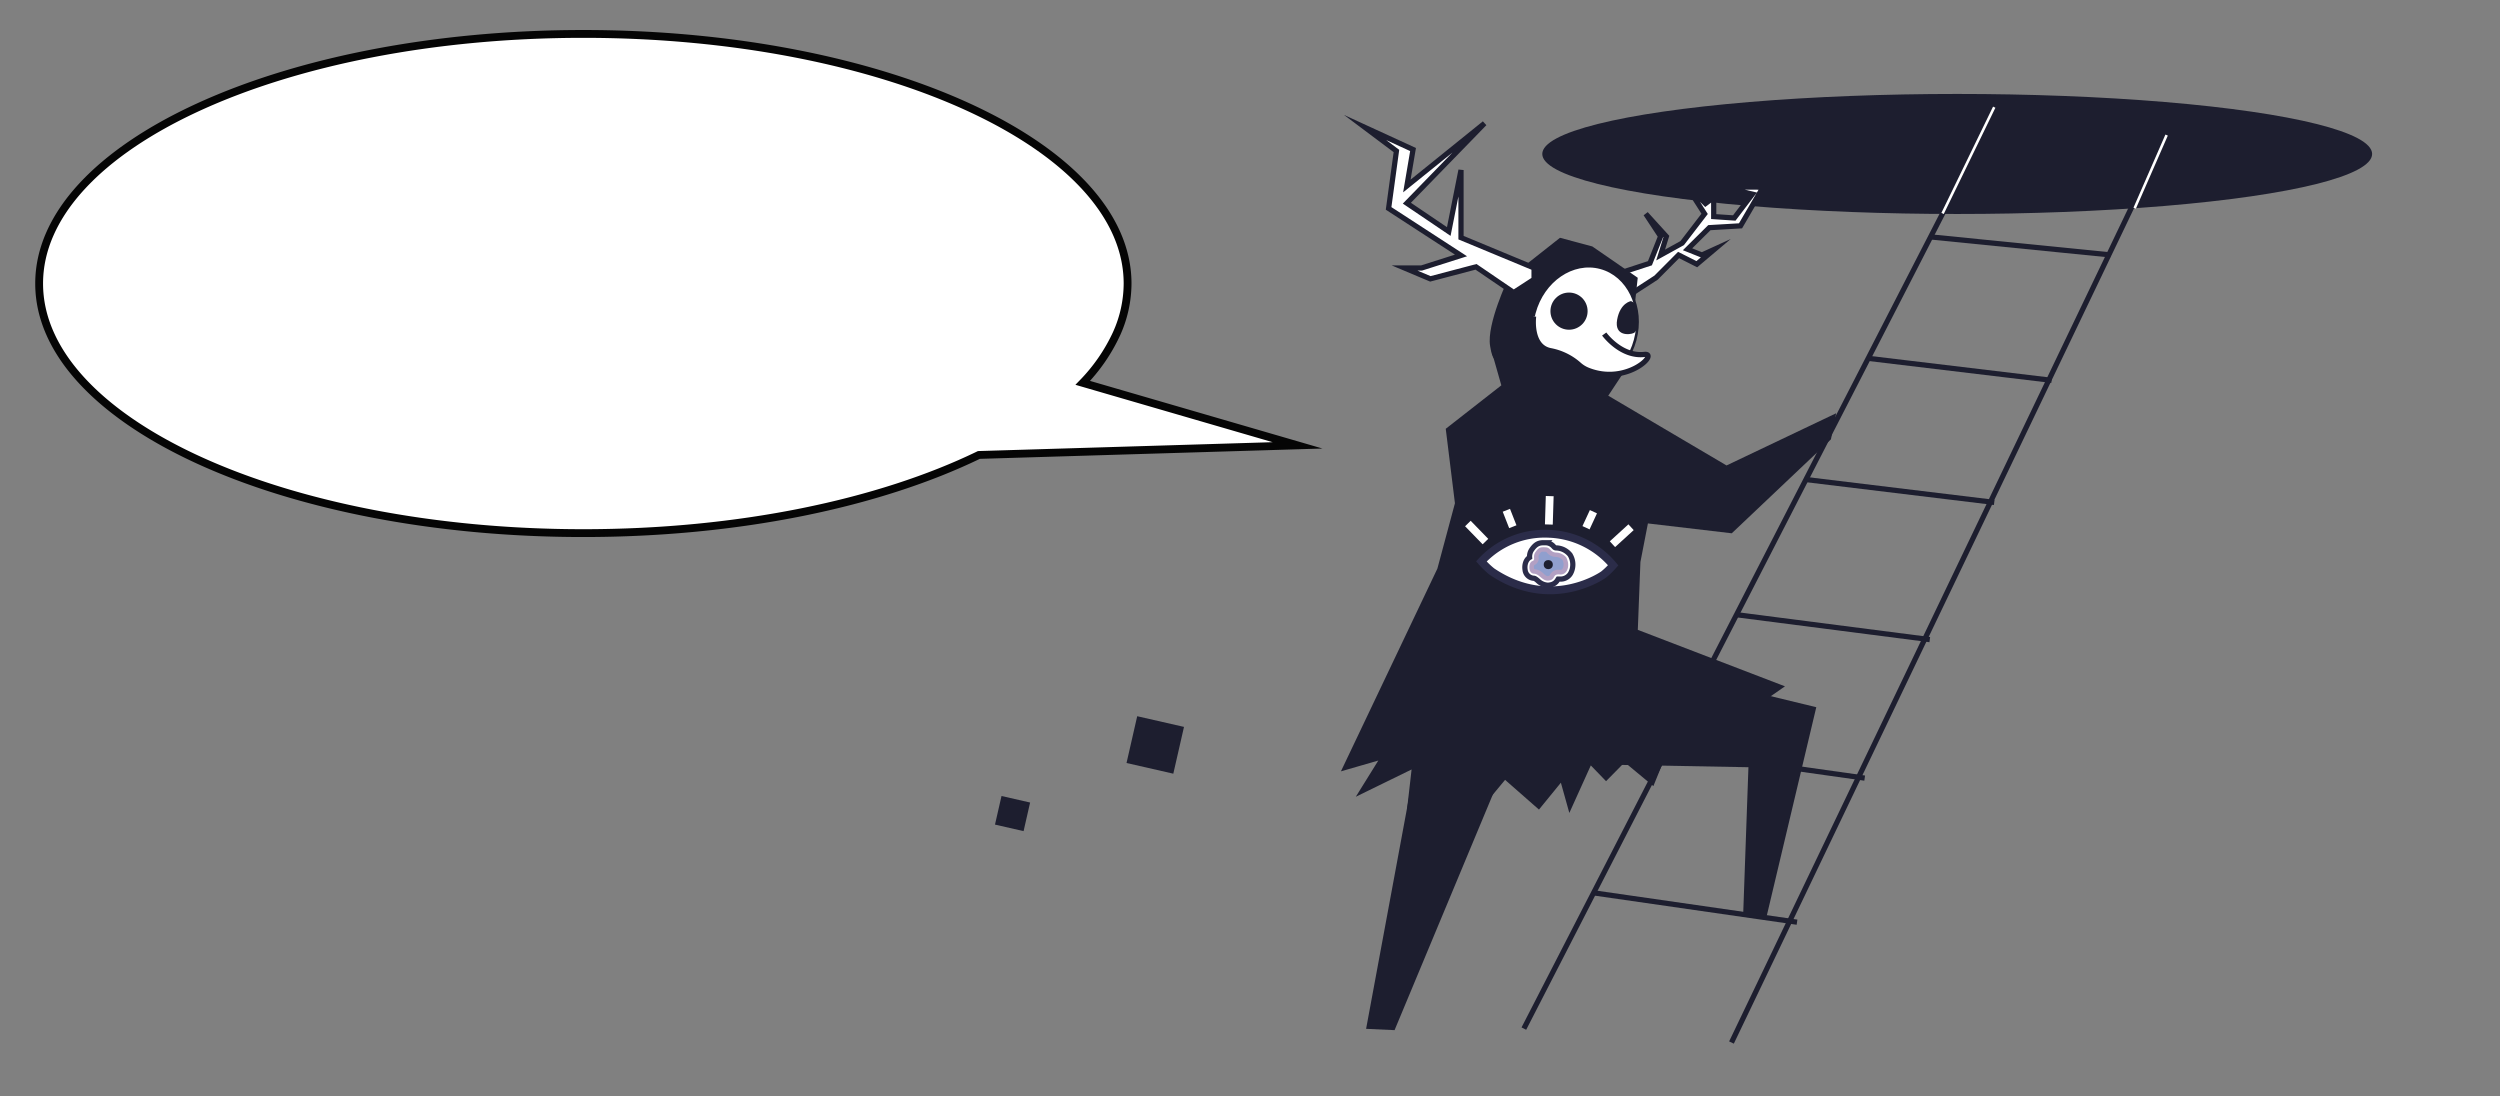 <svg xmlns="http://www.w3.org/2000/svg" viewBox="0 0 958 420"><rect x="0" y="0" width="958" height="420" fill="#808080" stroke="none"/><defs><style>.cls-1,.cls-10{fill:#1d1e2f;}.cls-2,.cls-3{fill:none;}.cls-2,.cls-4,.cls-5{stroke:#1d1e2f;}.cls-10,.cls-11,.cls-2,.cls-3,.cls-4,.cls-5,.cls-6,.cls-7{stroke-miterlimit:10;}.cls-2,.cls-4,.cls-7{stroke-width:2px;}.cls-10,.cls-3{stroke:#fff;}.cls-11,.cls-4,.cls-5,.cls-6,.cls-7{fill:#fff;}.cls-6,.cls-7{stroke:#2b2c49;}.cls-10,.cls-11,.cls-6{stroke-width:3px;}.cls-8{fill:#b3a0c3;}.cls-9{fill:#909fce;}.cls-11{stroke:#050505;}</style></defs><g id="guy"><ellipse class="cls-1" cx="750" cy="59" rx="159" ry="23"/><line class="cls-2" x1="751" y1="69" x2="583.94" y2="394.16"/><line class="cls-2" x1="818" y1="77" x2="663.5" y2="399.5"/><line class="cls-2" x1="715.45" y1="137.26" x2="786.17" y2="145.74"/><line class="cls-2" x1="691.52" y1="183.7" x2="764.19" y2="192.52"/><line class="cls-2" x1="664.84" y1="235.48" x2="739.49" y2="245.1"/><line class="cls-2" x1="638.09" y1="287.39" x2="714.55" y2="298.17"/><line class="cls-2" x1="609.99" y1="342.04" x2="688.62" y2="353.38"/><line class="cls-2" x1="739.75" y1="90.78" x2="808.7" y2="97.68"/><line class="cls-3" x1="744.39" y1="81.8" x2="764.19" y2="41.07"/><line class="cls-3" x1="818" y1="79.79" x2="830.25" y2="51.76"/><polygon class="cls-4" points="621.58 104.36 632.25 100.87 636.35 90.57 630.67 81.95 638.55 90.62 636.35 97.72 644.61 93.16 653.21 81.95 645.65 70.12 653.53 78.01 656.69 75.64 656.69 83 664.57 83.53 671.53 74.4 659.84 71.65 675.61 71.7 666.97 86.54 655.03 87.24 646.67 95.52 652.18 97.72 657 95.52 650.22 101.24 643.24 97.72 634.61 106.39 625.83 112.1 621.58 104.36"/><rect class="cls-1" x="433.48" y="276.29" width="18.39" height="18.39" transform="translate(74.73 -91.45) rotate(12.87)"/><rect class="cls-1" x="382.37" y="306.15" width="11.24" height="11.24" transform="translate(79.21 -78.6) rotate(12.87)"/><path class="cls-1" d="M626.52,116.18l1.06-9.74-17.4-12-12.39-3.32-19.85,15.66s-8.34,17.49-6.93,25.82c1.47,8.76,3.13,3.34,3.13,3.34l5.35,5.86,23.07,20.31,13.7-10.44,5.61-8.49Z"/><ellipse class="cls-5" cx="607.32" cy="125.11" rx="23.29" ry="20" transform="translate(329.05 679.24) rotate(-74.98)"/><path class="cls-1" d="M625,115.38s-4.13.6-5.31,7.09,4.85,5.87,6.38,5.13,1.53-4.15,1.53-4.15l-1.05-7.27Z"/><polygon class="cls-1" points="616.26 151.62 661.61 178.36 703.61 158.36 701.61 168.36 663.61 204.36 631.48 200.58 628.61 215.36 627.61 241.36 684 263 656.61 282.07 651.59 289.67 639.57 286.44 633.57 301.24 622.57 292.11 615.44 299.35 609.6 293.31 601.37 311.52 598.13 299.93 589.73 310.23 576.75 298.84 570.13 306.82 567.52 302.14 563.28 308.4 559.57 303.02 558.21 307.04 552.67 300.19 553.45 303.35 553.02 293.79 539.15 310.38 540.92 294.86 519.54 305.32 528.17 291.44 513.84 295.58 550.81 217.88 557.53 192.85 554.01 164.31 575.31 147.66 571.55 134.45 616.26 151.62"/><polygon class="cls-1" points="585.85 120.67 621.58 140.34 609.41 152.34 583.72 139.18 585.85 120.67"/><path class="cls-6" d="M571.66,219a31,31,0,0,1-4-3.87,33.06,33.06,0,0,1,25.78-10.59,33.66,33.66,0,0,1,24.73,12.09,30.9,30.9,0,0,1-3.65,3.53S594.59,234.52,571.66,219Z"/><path class="cls-7" d="M593,224.25a6,6,0,0,1-3.75-1.76c-.66-.55-1.08-.88-1.49-.9a3.57,3.57,0,0,1-3.35-3.25c-.29-1.72.24-3.85,1.73-4.73a4.69,4.69,0,0,1,.9-3.11c1.55-2.19,2.86-2.57,4.74-2.52l.73,0a4.07,4.07,0,0,1,2.85,1.44c.4.42.51.54,1.09.55a7,7,0,0,1,5.12,2.54l.09.1.06.12a7.08,7.08,0,0,1,.12,7,4.39,4.39,0,0,1-4,2.17h0l-.3,0h-.47L597,222a4,4,0,0,1-3.08,2.17A4.39,4.39,0,0,1,593,224.25Z"/><path class="cls-8" d="M600.17,213.6a5.31,5.31,0,0,0-3.79-1.86c-2.42-.07-2.13-1.89-4-2s-2.62-.12-3.95,1.76.23,3-1.28,3.53-1.63,4.75.63,4.81,3.22,3.06,5.85,2.62,1.12-2.59,4.08-2.32S601.83,216.61,600.17,213.6Z"/><path class="cls-9" d="M593.08,220.77c-.47,0-.92-.37-1.62-1a5.88,5.88,0,0,0-3.53-1.71,2.07,2.07,0,0,1,0-1.51,2.73,2.73,0,0,0,1.66-3,1.4,1.4,0,0,1,.25-1.12c.77-1.08.92-1.07,1.8-1l.64,0c.17,0,.18,0,.52.37a4.56,4.56,0,0,0,3.51,1.62,3.63,3.63,0,0,1,2.4,1.1,3.7,3.7,0,0,1,.12,3.33,1,1,0,0,1-.89.51h-.09l-.43,0a3.4,3.4,0,0,0-3.46,1.9c-.22.39-.22.39-.63.46Z"/><circle class="cls-1" cx="593.3" cy="216.36" r="1.74"/><line class="cls-10" x1="562.49" y1="200.61" x2="569.22" y2="207.53"/><line class="cls-10" x1="577.24" y1="195.54" x2="579.71" y2="201.84"/><line class="cls-10" x1="593.85" y1="190.11" x2="593.52" y2="200.99"/><line class="cls-10" x1="625.02" y1="202.03" x2="617.89" y2="208.54"/><line class="cls-10" x1="610.6" y1="196.09" x2="607.76" y2="202.23"/><polygon class="cls-1" points="663 263 696 271 677 351 668 350 670 294 615 293 663 263"/><polygon class="cls-1" points="542.93 289.42 523.49 394.25 534.4 394.75 575.39 296.45 542.93 289.42"/><polygon class="cls-4" points="587.85 102.69 559.86 91.07 559.86 65.16 555.17 88.72 539.11 77.86 568.86 47.27 539.11 71.27 541.48 57.3 523.11 48.86 535.11 57.86 532.11 79.86 559.86 97.89 544.76 102.69 538.21 102.69 548.11 106.86 565.61 102.25 580.06 112.1 587.85 107.05 587.85 102.69"/><path class="cls-4" d="M614.73,128s6.38,8.82,15.38,7.82c5.76-.64-6.7,12.06-21.71,6a11.46,11.46,0,0,1-3.37-2.11,22.85,22.85,0,0,0-10.91-5.33c-8-1.59-6.44-13.16-6.44-13.16"/><circle class="cls-1" cx="601.25" cy="119.23" r="7.12"/><path class="cls-11" d="M497.23,170.66l-82.32-23.95a67.8,67.8,0,0,0,12.94-18.79,47,47,0,0,0,4.24-19.27C432.09,55.82,338.72,13,223.55,13S15,55.82,15,108.65s93.37,95.64,208.55,95.64c59.7,0,113.54-11.51,151.56-29.95h0Z"/></g></svg>